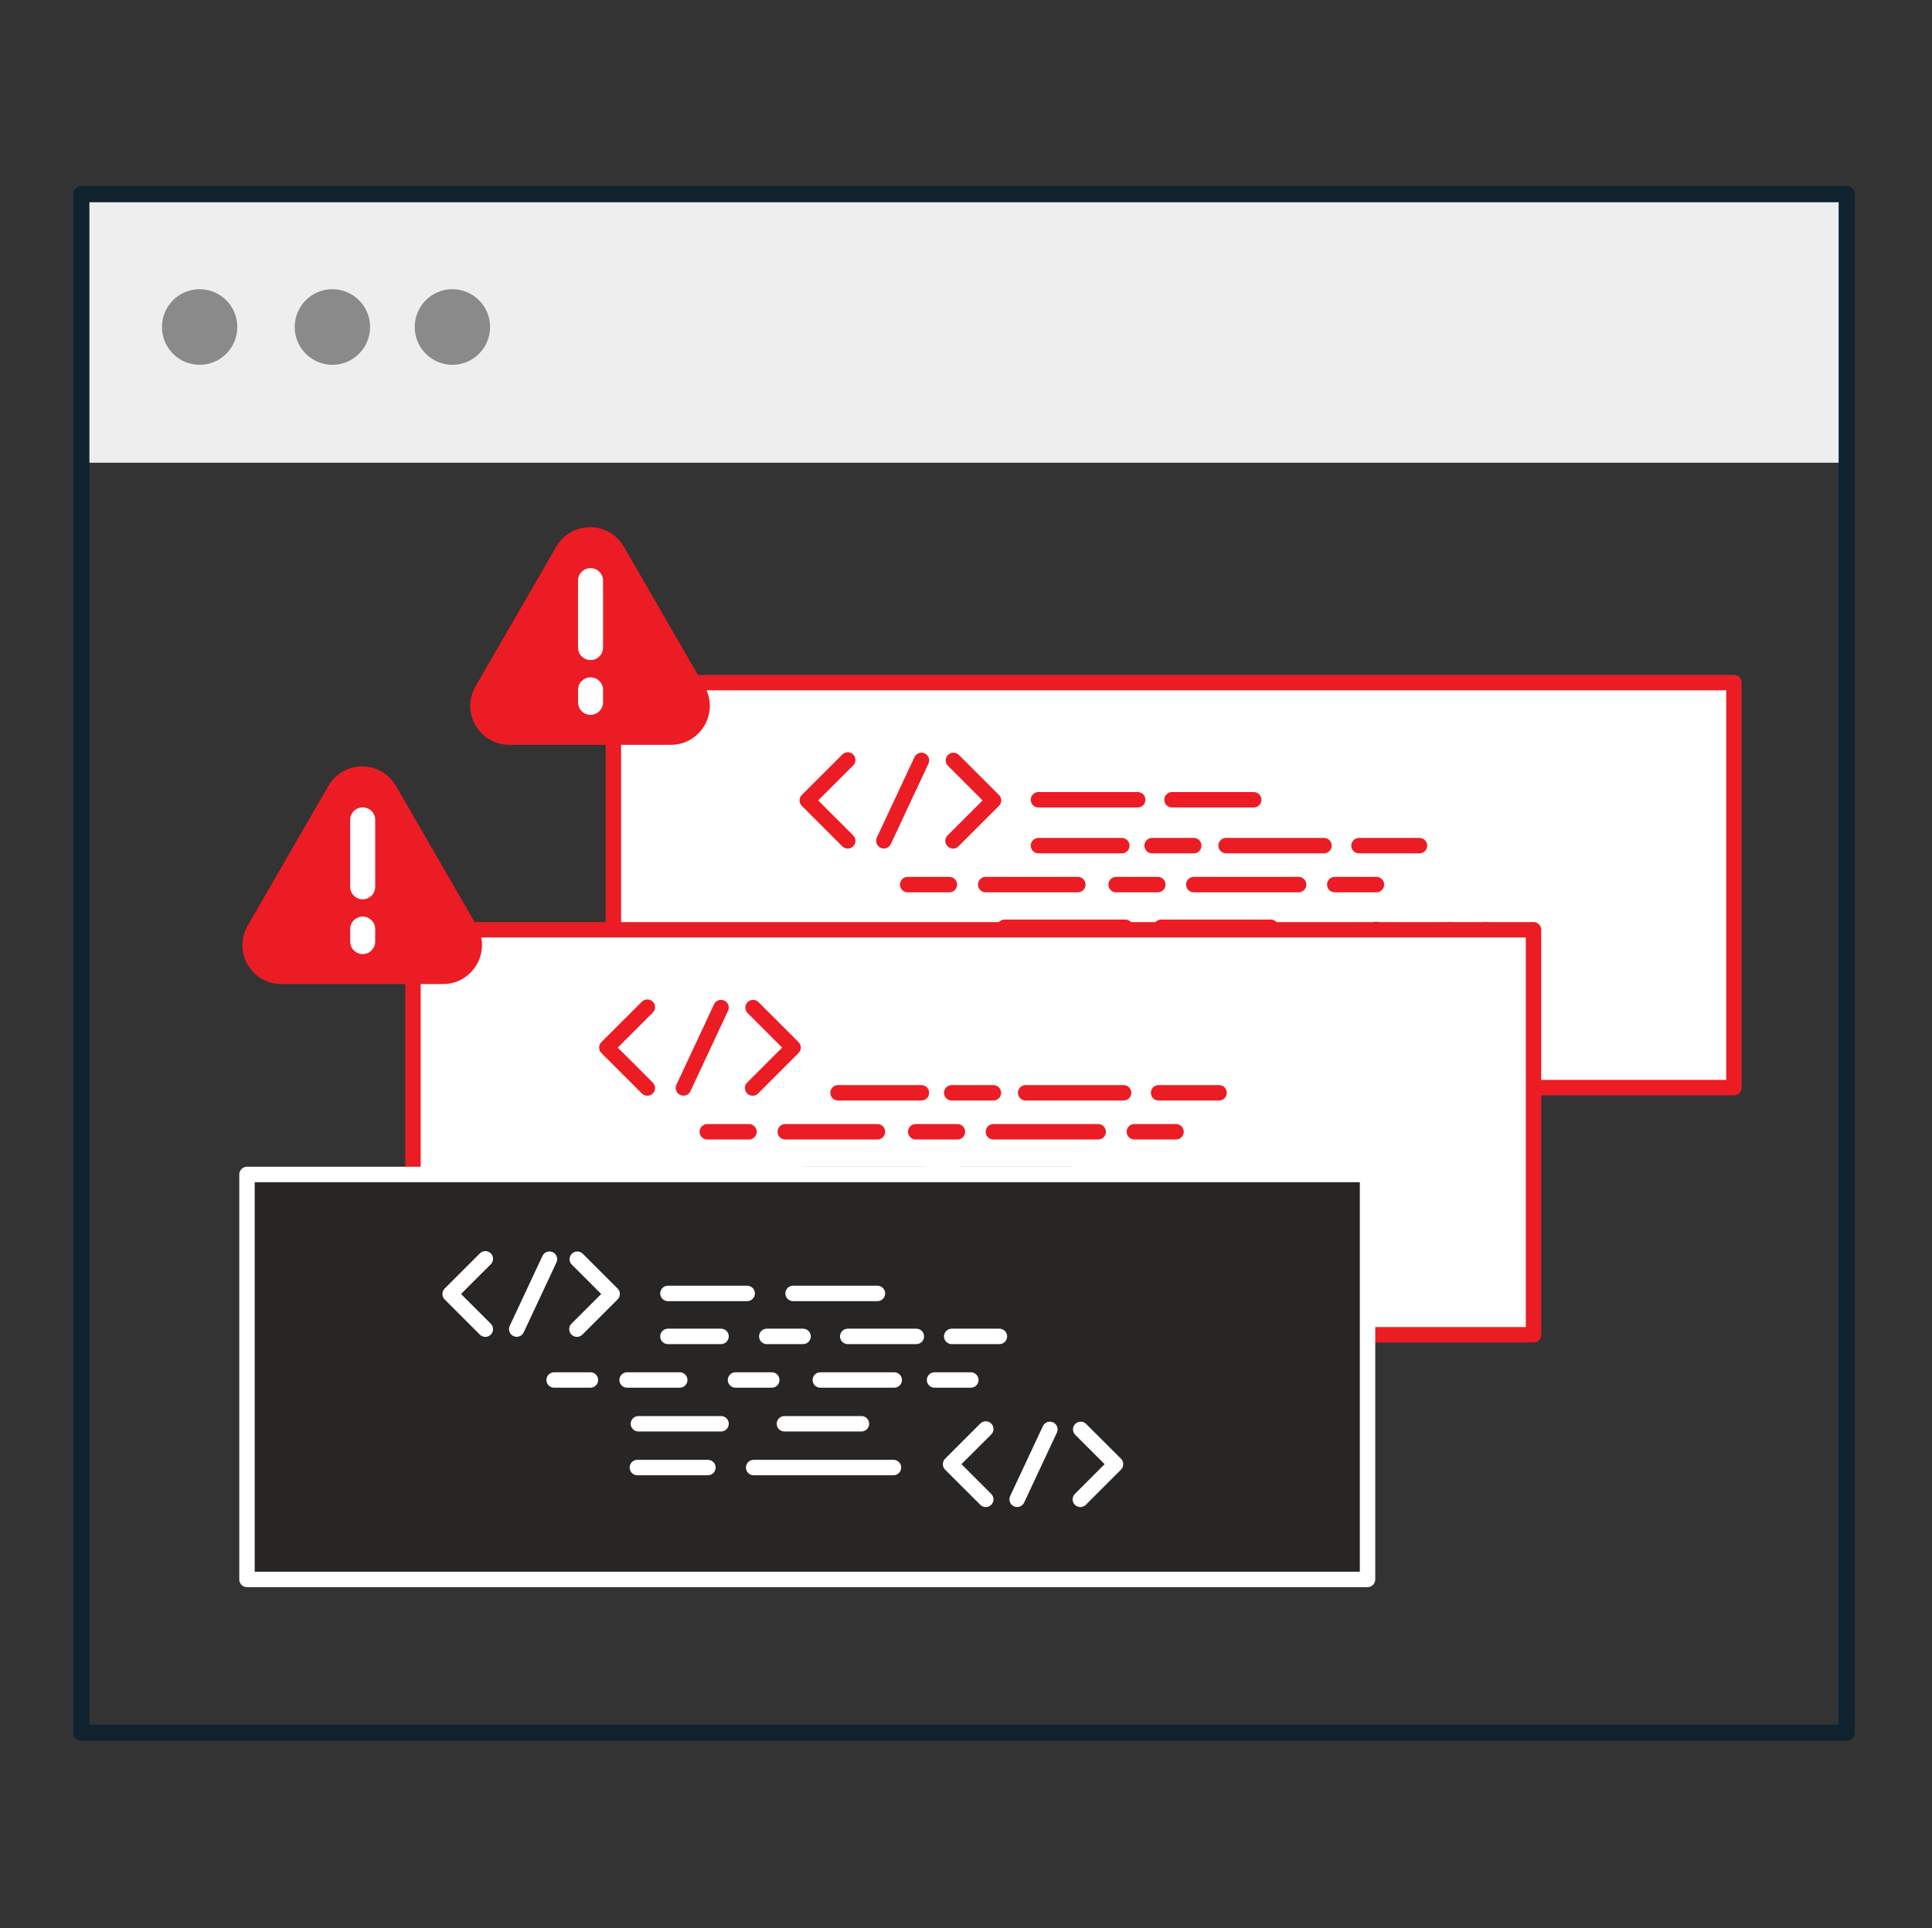<?xml version="1.0" encoding="UTF-8"?>
<svg width="501px" height="500px" viewBox="0 0 501 500" version="1.1" xmlns="http://www.w3.org/2000/svg" xmlns:xlink="http://www.w3.org/1999/xlink">
    <rect x="0" y="0" width="501" height="500" fill="#333333" stroke="none"/>
    <!-- Generator: Sketch 55.2 (78181) - https://sketchapp.com -->
    <title>supply-chain-vulnerabilities</title>
    <desc>Created with Sketch.</desc>
    <g id="supply-chain-vulnerabilities" stroke="none" stroke-width="1" fill="none" fill-rule="evenodd">
        <polygon id="Fill-1" fill="#EEEEEE" points="23 120 479 120 479 49 23 49"></polygon>
        <path d="M23.187,447.25 L476.787,447.25 L476.787,52.456 L23.187,52.456 L23.187,447.25 Z M478.883,451.434 L21.092,451.434 C19.937,451.434 19,450.498 19,449.344 L19,50.366 C19,49.208 19.937,48.272 21.092,48.272 L478.883,48.272 C480.042,48.272 480.975,49.208 480.975,50.366 L480.975,449.344 C480.975,450.498 480.042,451.434 478.883,451.434 L478.883,451.434 Z" id="Fill-2" fill="#0F222E"></path>
        <polygon id="Fill-7" fill="#FFFFFF" points="159.062 282.057 449.639 282.057 449.639 177.026 159.062 177.026"></polygon>
        <polygon id="Stroke-8" stroke="#EC1C24" stroke-width="4" stroke-linecap="round" stroke-linejoin="round" points="159.062 282.057 449.639 282.057 449.639 177.026 159.062 177.026"></polygon>
        <polyline id="Stroke-9" stroke="#EC1C24" stroke-width="4" stroke-linecap="round" stroke-linejoin="round" points="247.244 197.199 257.631 207.577 247.135 218.064"></polyline>
        <polyline id="Stroke-10" stroke="#EC1C24" stroke-width="4" stroke-linecap="round" stroke-linejoin="round" points="219.834 218.063 209.338 207.575 219.834 197.093"></polyline>
        <path d="M238.947,197.199 L229.194,218.048" id="Stroke-11" stroke="#EC1C24" stroke-width="4" stroke-linecap="round" stroke-linejoin="round"></path>
        <polyline id="Stroke-12" stroke="#EC1C24" stroke-width="4" stroke-linecap="round" stroke-linejoin="round" points="385.123 241.123 395.509 251.506 385.014 261.989"></polyline>
        <polyline id="Stroke-13" stroke="#EC1C24" stroke-width="4" stroke-linecap="round" stroke-linejoin="round" points="356.822 261.987 346.33 251.504 356.822 241.017"></polyline>
        <path d="M375.935,241.123 L366.187,261.972" id="Stroke-14" stroke="#EC1C24" stroke-width="4" stroke-linecap="round" stroke-linejoin="round"></path>
        <path d="M269.286,207.408 L295.024,207.408" id="Stroke-15" stroke="#EC1C24" stroke-width="4" stroke-linecap="round" stroke-linejoin="round"></path>
        <path d="M303.92,207.408 L325.105,207.408" id="Stroke-16" stroke="#EC1C24" stroke-width="4" stroke-linecap="round" stroke-linejoin="round"></path>
        <path d="M260.185,250.91 L281.206,250.91" id="Stroke-17" stroke="#EC1C24" stroke-width="4" stroke-linecap="round" stroke-linejoin="round"></path>
        <path d="M292.911,250.91 L336.524,250.91" id="Stroke-18" stroke="#EC1C24" stroke-width="4" stroke-linecap="round" stroke-linejoin="round"></path>
        <path d="M269.286,219.304 L290.912,219.304" id="Stroke-19" stroke="#EC1C24" stroke-width="4" stroke-linecap="round" stroke-linejoin="round"></path>
        <path d="M298.76,219.304 L309.571,219.304" id="Stroke-20" stroke="#EC1C24" stroke-width="4" stroke-linecap="round" stroke-linejoin="round"></path>
        <path d="M352.404,219.304 L368.091,219.304" id="Stroke-21" stroke="#EC1C24" stroke-width="4" stroke-linecap="round" stroke-linejoin="round"></path>
        <path d="M317.939,219.304 L343.332,219.304" id="Stroke-22" stroke="#EC1C24" stroke-width="4" stroke-linecap="round" stroke-linejoin="round"></path>
        <path d="M235.375,229.407 L246.19,229.407" id="Stroke-23" stroke="#EC1C24" stroke-width="4" stroke-linecap="round" stroke-linejoin="round"></path>
        <path d="M346.121,229.407 L356.932,229.407" id="Stroke-24" stroke="#EC1C24" stroke-width="4" stroke-linecap="round" stroke-linejoin="round"></path>
        <path d="M255.607,229.407 L279.501,229.407" id="Stroke-25" stroke="#EC1C24" stroke-width="4" stroke-linecap="round" stroke-linejoin="round"></path>
        <path d="M289.433,229.407 L300.244,229.407" id="Stroke-26" stroke="#EC1C24" stroke-width="4" stroke-linecap="round" stroke-linejoin="round"></path>
        <path d="M309.572,229.407 L336.75,229.407" id="Stroke-27" stroke="#EC1C24" stroke-width="4" stroke-linecap="round" stroke-linejoin="round"></path>
        <path d="M260.497,240.48 L291.812,240.48" id="Stroke-28" stroke="#EC1C24" stroke-width="4" stroke-linecap="round" stroke-linejoin="round"></path>
        <path d="M301.11,240.48 L329.548,240.48" id="Stroke-29" stroke="#EC1C24" stroke-width="4" stroke-linecap="round" stroke-linejoin="round"></path>
        <polygon id="Fill-30" fill="#FFFFFF" points="107.091 346.155 397.668 346.155 397.668 241.124 107.091 241.124"></polygon>
        <polygon id="Stroke-31" stroke="#EC1C24" stroke-width="4" stroke-linecap="round" stroke-linejoin="round" points="107.091 346.155 397.668 346.155 397.668 241.124 107.091 241.124"></polygon>
        <polyline id="Stroke-32" stroke="#EC1C24" stroke-width="4" stroke-linecap="round" stroke-linejoin="round" points="195.274 261.299 205.66 271.677 195.169 282.164"></polyline>
        <polyline id="Stroke-33" stroke="#EC1C24" stroke-width="4" stroke-linecap="round" stroke-linejoin="round" points="167.863 282.162 157.367 271.675 167.863 261.192"></polyline>
        <path d="M186.976,261.299 L177.224,282.147" id="Stroke-34" stroke="#EC1C24" stroke-width="4" stroke-linecap="round" stroke-linejoin="round"></path>
        <polyline id="Stroke-35" stroke="#EC1C24" stroke-width="4" stroke-linecap="round" stroke-linejoin="round" points="333.152 305.223 343.538 315.605 333.047 326.088"></polyline>
        <polyline id="Stroke-36" stroke="#EC1C24" stroke-width="4" stroke-linecap="round" stroke-linejoin="round" points="304.855 326.087 294.359 315.604 304.855 305.117"></polyline>
        <path d="M323.968,305.223 L314.216,326.072" id="Stroke-37" stroke="#EC1C24" stroke-width="4" stroke-linecap="round" stroke-linejoin="round"></path>
        <path d="M208.214,315.009 L229.239,315.009" id="Stroke-38" stroke="#EC1C24" stroke-width="4" stroke-linecap="round" stroke-linejoin="round"></path>
        <path d="M240.941,315.009 L284.553,315.009" id="Stroke-39" stroke="#EC1C24" stroke-width="4" stroke-linecap="round" stroke-linejoin="round"></path>
        <path d="M217.319,283.404 L238.941,283.404" id="Stroke-40" stroke="#EC1C24" stroke-width="4" stroke-linecap="round" stroke-linejoin="round"></path>
        <path d="M246.793,283.404 L257.604,283.404" id="Stroke-41" stroke="#EC1C24" stroke-width="4" stroke-linecap="round" stroke-linejoin="round"></path>
        <path d="M300.434,283.404 L316.121,283.404" id="Stroke-42" stroke="#EC1C24" stroke-width="4" stroke-linecap="round" stroke-linejoin="round"></path>
        <path d="M265.972,283.404 L291.365,283.404" id="Stroke-43" stroke="#EC1C24" stroke-width="4" stroke-linecap="round" stroke-linejoin="round"></path>
        <path d="M183.408,293.506 L194.219,293.506" id="Stroke-44" stroke="#EC1C24" stroke-width="4" stroke-linecap="round" stroke-linejoin="round"></path>
        <path d="M294.154,293.506 L304.965,293.506" id="Stroke-45" stroke="#EC1C24" stroke-width="4" stroke-linecap="round" stroke-linejoin="round"></path>
        <path d="M203.637,293.506 L227.53,293.506" id="Stroke-46" stroke="#EC1C24" stroke-width="4" stroke-linecap="round" stroke-linejoin="round"></path>
        <path d="M237.462,293.506 L248.277,293.506" id="Stroke-47" stroke="#EC1C24" stroke-width="4" stroke-linecap="round" stroke-linejoin="round"></path>
        <path d="M257.605,293.506 L284.779,293.506" id="Stroke-48" stroke="#EC1C24" stroke-width="4" stroke-linecap="round" stroke-linejoin="round"></path>
        <path d="M208.53,304.579 L239.841,304.579" id="Stroke-49" stroke="#EC1C24" stroke-width="4" stroke-linecap="round" stroke-linejoin="round"></path>
        <path d="M249.139,304.579 L277.582,304.579" id="Stroke-50" stroke="#EC1C24" stroke-width="4" stroke-linecap="round" stroke-linejoin="round"></path>
        <polygon id="Fill-51" fill="#282525" points="64.049 409.607 354.626 409.607 354.626 304.58 64.049 304.58"></polygon>
        <polygon id="Stroke-52" stroke="#FFFFFF" stroke-width="4" stroke-linecap="round" stroke-linejoin="round" points="64.049 409.607 354.626 409.607 354.626 304.58 64.049 304.58"></polygon>
        <polyline id="Stroke-53" stroke="#FFFFFF" stroke-width="4" stroke-linecap="round" stroke-linejoin="round" points="149.701 326.55 158.735 335.577 149.609 344.7"></polyline>
        <polyline id="Stroke-54" stroke="#FFFFFF" stroke-width="4" stroke-linecap="round" stroke-linejoin="round" points="125.855 344.701 116.724 335.578 125.855 326.454"></polyline>
        <path d="M142.483,326.55 L133.994,344.683" id="Stroke-55" stroke="#FFFFFF" stroke-width="4" stroke-linecap="round" stroke-linejoin="round"></path>
        <polyline id="Stroke-56" stroke="#FFFFFF" stroke-width="4" stroke-linecap="round" stroke-linejoin="round" points="280.242 370.688 289.276 379.714 280.149 388.838"></polyline>
        <polyline id="Stroke-57" stroke="#FFFFFF" stroke-width="4" stroke-linecap="round" stroke-linejoin="round" points="255.624 388.838 246.493 379.715 255.624 370.592"></polyline>
        <path d="M272.252,370.688 L263.763,388.825" id="Stroke-58" stroke="#FFFFFF" stroke-width="4" stroke-linecap="round" stroke-linejoin="round"></path>
        <path d="M173.203,335.431 L193.754,335.431" id="Stroke-59" stroke="#FFFFFF" stroke-width="4" stroke-linecap="round" stroke-linejoin="round"></path>
        <path d="M205.659,335.431 L227.533,335.431" id="Stroke-60" stroke="#FFFFFF" stroke-width="4" stroke-linecap="round" stroke-linejoin="round"></path>
        <path d="M165.283,380.585 L183.57,380.585" id="Stroke-61" stroke="#FFFFFF" stroke-width="4" stroke-linecap="round" stroke-linejoin="round"></path>
        <path d="M195.434,380.585 L231.696,380.585" id="Stroke-62" stroke="#FFFFFF" stroke-width="4" stroke-linecap="round" stroke-linejoin="round"></path>
        <path d="M173.203,346.574 L186.975,346.574" id="Stroke-63" stroke="#FFFFFF" stroke-width="4" stroke-linecap="round" stroke-linejoin="round"></path>
        <path d="M198.842,346.574 L208.25,346.574" id="Stroke-64" stroke="#FFFFFF" stroke-width="4" stroke-linecap="round" stroke-linejoin="round"></path>
        <path d="M246.793,346.574 L259.162,346.574" id="Stroke-65" stroke="#FFFFFF" stroke-width="4" stroke-linecap="round" stroke-linejoin="round"></path>
        <path d="M219.834,346.574 L237.621,346.574" id="Stroke-66" stroke="#FFFFFF" stroke-width="4" stroke-linecap="round" stroke-linejoin="round"></path>
        <path d="M143.696,357.88 L153.104,357.88" id="Stroke-67" stroke="#FFFFFF" stroke-width="4" stroke-linecap="round" stroke-linejoin="round"></path>
        <path d="M242.347,357.88 L251.751,357.88" id="Stroke-68" stroke="#FFFFFF" stroke-width="4" stroke-linecap="round" stroke-linejoin="round"></path>
        <path d="M162.617,357.88 L176.267,357.88" id="Stroke-69" stroke="#FFFFFF" stroke-width="4" stroke-linecap="round" stroke-linejoin="round"></path>
        <path d="M190.729,357.88 L200.133,357.88" id="Stroke-70" stroke="#FFFFFF" stroke-width="4" stroke-linecap="round" stroke-linejoin="round"></path>
        <path d="M212.726,357.88 L231.89,357.88" id="Stroke-71" stroke="#FFFFFF" stroke-width="4" stroke-linecap="round" stroke-linejoin="round"></path>
        <path d="M165.554,369.233 L186.978,369.233" id="Stroke-72" stroke="#FFFFFF" stroke-width="4" stroke-linecap="round" stroke-linejoin="round"></path>
        <path d="M203.415,369.233 L223.386,369.233" id="Stroke-73" stroke="#FFFFFF" stroke-width="4" stroke-linecap="round" stroke-linejoin="round"></path>
        <path d="M85.163,203.813 L64.226,240.046 C60.333,246.782 65.196,255.204 72.983,255.204 L114.857,255.204 C122.644,255.204 127.512,246.782 123.614,240.046 L102.681,203.813 C98.788,197.078 89.056,197.078 85.163,203.813" id="Fill-74" fill="#EC1C24"></path>
        <path d="M94.051,233.222 C92.258,233.222 90.809,231.774 90.809,229.982 L90.809,212.625 C90.809,210.833 92.258,209.381 94.051,209.381 C95.844,209.381 97.293,210.833 97.293,212.625 L97.293,229.982 C97.293,231.774 95.844,233.222 94.051,233.222" id="Fill-75" fill="#FFFFFF"></path>
        <path d="M94.051,247.426 C92.258,247.426 90.809,245.974 90.809,244.187 L90.809,240.943 C90.809,239.146 92.258,237.703 94.051,237.703 C95.844,237.703 97.293,239.146 97.293,240.943 L97.293,244.187 C97.293,245.974 95.844,247.426 94.051,247.426" id="Fill-76" fill="#FFFFFF"></path>
        <path d="M144.25,141.771 L123.313,178.004 C119.42,184.739 124.288,193.162 132.075,193.162 L173.944,193.162 C181.731,193.162 186.599,184.739 182.706,178.004 L161.768,141.771 C157.875,135.035 148.144,135.035 144.25,141.771" id="Fill-77" fill="#EC1C24"></path>
        <path d="M153.138,171.18 C151.345,171.18 149.896,169.732 149.896,167.94 L149.896,150.587 C149.896,148.791 151.345,147.339 153.138,147.339 C154.932,147.339 156.381,148.791 156.381,150.587 L156.381,167.94 C156.381,169.732 154.932,171.18 153.138,171.18" id="Fill-78" fill="#FFFFFF"></path>
        <path d="M153.138,185.384 C151.345,185.384 149.896,183.932 149.896,182.144 L149.896,178.9 C149.896,177.108 151.345,175.66 153.138,175.66 C154.932,175.66 156.381,177.108 156.381,178.9 L156.381,182.144 C156.381,183.932 154.932,185.384 153.138,185.384" id="Fill-79" fill="#FFFFFF"></path>
        <path d="M95.968,84.804 C95.968,90.217 91.594,94.608 86.199,94.608 C80.803,94.608 76.429,90.217 76.429,84.804 C76.429,79.388 80.803,75 86.199,75 C91.594,75 95.968,79.388 95.968,84.804" id="Fill-4" fill="#8A8A8A"></path>
        <path d="M127.088,84.804 C127.088,90.217 122.712,94.608 117.316,94.608 C111.924,94.608 107.547,90.217 107.547,84.804 C107.547,79.388 111.924,75 117.316,75 C122.712,75 127.088,79.388 127.088,84.804" id="Fill-6" fill="#8A8A8A"></path>
        <path d="M61.541,84.804 C61.541,90.217 57.165,94.608 51.769,94.608 C46.377,94.608 42,90.217 42,84.804 C42,79.388 46.377,75 51.769,75 C57.165,75 61.541,79.388 61.541,84.804" id="Fill-8" fill="#8A8A8A"></path>
    </g>
</svg>